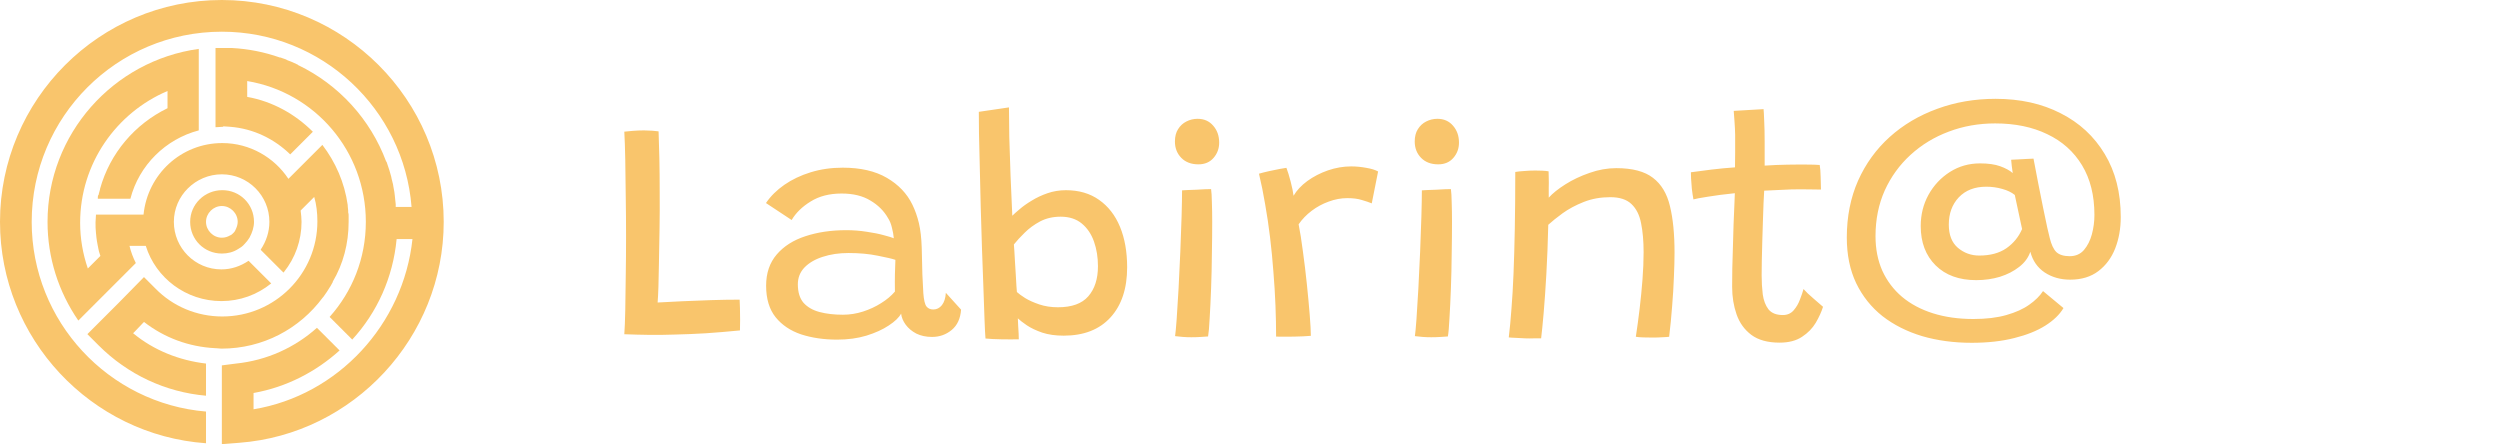 <svg width="394" height="70" viewBox="0 0 394 70" fill="none" xmlns="http://www.w3.org/2000/svg">
<path d="M22.691 50.734C25.902 53.231 29.755 54.658 33.894 54.872H33.965C34.251 54.872 34.607 54.944 34.893 54.944C41.458 54.944 47.237 51.804 50.877 46.88C50.877 46.88 50.877 46.88 50.948 46.809C51.091 46.595 51.305 46.309 51.447 46.096C51.519 46.024 51.519 45.953 51.59 45.881C51.733 45.667 51.804 45.525 51.947 45.31C52.018 45.239 52.018 45.168 52.09 45.096C52.232 44.882 52.304 44.668 52.446 44.454C52.446 44.454 52.446 44.454 52.446 44.383C54.087 41.6 54.944 38.389 54.944 34.964C54.944 34.893 54.944 34.821 54.944 34.75C54.944 34.536 54.944 34.25 54.944 34.036C54.944 33.822 54.944 33.68 54.872 33.465C54.872 33.394 54.872 33.251 54.872 33.18C54.872 32.966 54.801 32.681 54.801 32.467C54.801 32.395 54.801 32.395 54.801 32.324C54.302 28.756 52.874 25.545 50.805 22.834L47.237 26.401L45.453 28.185C43.241 24.831 39.388 22.548 35.035 22.548C28.542 22.548 23.262 27.472 22.62 33.822H21.192H15.127C15.127 34.25 15.056 34.607 15.056 35.035C15.056 35.606 15.056 36.177 15.127 36.748C15.127 36.962 15.199 37.176 15.199 37.461C15.199 37.604 15.27 37.747 15.27 37.961C15.341 38.246 15.341 38.46 15.413 38.746C15.413 38.817 15.484 38.96 15.484 39.103C15.555 39.459 15.627 39.816 15.77 40.173C15.77 40.244 15.77 40.244 15.841 40.316L14.128 42.028L13.843 42.314C13.058 40.03 12.63 37.604 12.63 35.107C12.63 25.759 18.338 17.767 26.401 14.342V14.699V17.054C21.264 19.551 17.339 24.118 15.77 29.755C15.77 29.755 15.77 29.755 15.77 29.826C15.698 30.112 15.627 30.326 15.555 30.611C15.555 30.683 15.555 30.754 15.484 30.754C15.413 30.897 15.413 31.111 15.413 31.325H20.55C21.906 26.044 26.116 21.906 31.325 20.55V19.266V9.276V7.706C17.839 9.561 7.492 21.121 7.492 34.964C7.492 40.601 9.205 45.953 12.344 50.52L13.486 49.378L20.479 42.385L21.407 41.457C20.978 40.601 20.622 39.673 20.408 38.746H22.976C24.546 43.812 29.327 47.451 34.893 47.451C37.818 47.451 40.53 46.452 42.742 44.668L39.174 41.101C37.89 41.957 36.463 42.456 34.893 42.456C30.754 42.456 27.4 39.103 27.4 34.964C27.4 30.825 30.826 27.472 34.964 27.472C39.103 27.472 42.456 30.825 42.456 34.964C42.456 36.534 41.957 38.032 41.101 39.317C41.101 39.317 41.101 39.317 41.101 39.388L44.669 42.956C44.669 42.956 44.669 42.956 44.74 42.884C46.524 40.672 47.523 37.889 47.523 34.964C47.523 34.393 47.451 33.751 47.38 33.18L49.521 31.039C49.877 32.252 50.02 33.537 50.02 34.893C50.02 43.17 43.313 49.877 35.035 49.877C31.04 49.877 27.258 48.307 24.475 45.453L22.691 43.669L18.624 47.808L17.696 48.736L17.411 49.021L13.843 52.589L13.771 52.66L15.555 54.444C20.122 59.011 26.045 61.794 32.467 62.365V57.298C28.257 56.799 24.261 55.229 20.978 52.517L21.264 52.232L22.691 50.734Z" fill="#F9C56C"/>
<path d="M34.964 0C15.698 0 0 15.698 0 34.964C0 53.374 14.342 68.573 32.467 69.857V64.862C17.125 63.578 4.995 50.663 4.995 34.964C4.995 18.41 18.41 4.995 34.964 4.995C50.734 4.995 63.649 17.197 64.862 32.61H64.506H62.365C62.365 32.467 62.365 32.324 62.365 32.181C62.365 31.967 62.294 31.753 62.294 31.539C62.294 31.325 62.222 31.04 62.222 30.826C62.222 30.612 62.151 30.469 62.151 30.255C62.08 29.969 62.08 29.755 62.008 29.47C62.008 29.327 61.937 29.184 61.937 29.042C61.865 28.756 61.794 28.471 61.723 28.186C61.723 28.043 61.651 27.971 61.651 27.829C61.58 27.472 61.437 27.186 61.366 26.83C61.366 26.758 61.295 26.687 61.295 26.616C61.152 26.259 61.081 25.902 60.938 25.545C60.938 25.545 60.938 25.474 60.867 25.474C58.369 18.767 53.374 13.344 47.023 10.275C47.023 10.275 46.952 10.275 46.952 10.204C46.667 10.061 46.31 9.918 46.025 9.776C45.882 9.704 45.81 9.704 45.668 9.633C45.454 9.562 45.24 9.49 45.026 9.348C44.811 9.276 44.597 9.205 44.383 9.134C44.312 9.062 44.169 9.062 44.098 9.062C41.672 8.206 39.174 7.706 36.534 7.564H35.963C35.678 7.564 35.392 7.564 35.178 7.564C34.75 7.564 34.322 7.564 33.965 7.564V12.559V12.915V15.056V20.051C34.394 20.051 34.822 19.98 35.178 19.98V19.908L36.249 19.98C39.959 20.265 43.242 21.906 45.739 24.332L49.307 20.765C46.524 17.982 42.956 15.984 38.96 15.27V13.13V12.773C49.664 14.557 57.656 23.833 57.656 34.964C57.656 40.744 55.515 45.953 51.947 49.949L55.515 53.517C59.439 49.236 61.937 43.741 62.508 37.676H65.005C63.578 51.091 53.303 62.294 39.959 64.506V61.937C45.168 61.009 49.806 58.583 53.517 55.229L49.949 51.662C46.524 54.73 42.1 56.799 37.176 57.299L34.964 57.584V69.929H33.965C34.322 69.929 34.608 69.929 34.964 69.929V70L37.676 69.786C55.729 68.43 69.929 53.16 69.929 34.964C69.929 15.698 54.23 0 34.964 0Z" fill="#F9C56C"/>
<path d="M29.97 34.965C29.97 37.748 32.182 39.959 34.965 39.959C35.892 39.959 36.748 39.745 37.533 39.246C37.89 39.032 38.247 38.818 38.532 38.461C38.818 38.176 39.103 37.819 39.317 37.462C39.745 36.677 40.031 35.821 40.031 34.965C40.031 32.182 37.819 29.97 35.036 29.97C32.253 29.97 29.97 32.182 29.97 34.965ZM37.462 34.965C37.462 35.393 37.319 35.821 37.105 36.249C37.034 36.463 36.891 36.606 36.748 36.748C36.606 36.891 36.463 37.034 36.249 37.105C35.892 37.319 35.464 37.462 34.965 37.462C33.609 37.462 32.467 36.32 32.467 34.965C32.467 33.609 33.609 32.467 34.965 32.467C36.32 32.467 37.462 33.609 37.462 34.965Z" fill="#F9C56C"/>
<path d="M98.391 52.675C98.458 51.758 98.508 50.5 98.541 48.9C98.575 47.3 98.6 45.508 98.617 43.525C98.65 41.525 98.666 39.458 98.666 37.325C98.666 35.175 98.65 33.058 98.617 30.975C98.6 28.892 98.575 26.967 98.541 25.2C98.508 23.417 98.458 21.933 98.391 20.75C98.675 20.717 99.108 20.675 99.692 20.625C100.292 20.575 100.892 20.55 101.492 20.55C101.892 20.55 102.325 20.567 102.792 20.6C103.275 20.633 103.608 20.667 103.792 20.7C103.842 21.883 103.883 23.308 103.917 24.975C103.95 26.625 103.967 28.408 103.967 30.325C103.983 32.225 103.975 34.158 103.942 36.125C103.908 38.092 103.875 39.983 103.842 41.8C103.825 43.05 103.8 44.192 103.767 45.225C103.733 46.242 103.692 47.058 103.642 47.675C104.792 47.608 106.092 47.542 107.542 47.475C109.008 47.408 110.517 47.35 112.067 47.3C113.617 47.25 115.117 47.225 116.567 47.225C116.583 47.542 116.6 47.992 116.617 48.575C116.633 49.158 116.642 49.767 116.642 50.4C116.642 51.033 116.633 51.592 116.617 52.075C114.75 52.258 112.958 52.408 111.242 52.525C109.542 52.625 107.925 52.692 106.392 52.725C104.975 52.775 103.6 52.792 102.267 52.775C100.95 52.758 99.658 52.725 98.391 52.675ZM131.94 53.525C129.857 53.525 127.965 53.25 126.265 52.7C124.582 52.133 123.24 51.233 122.24 50C121.24 48.75 120.74 47.092 120.74 45.025C120.74 43.042 121.298 41.4 122.415 40.1C123.532 38.8 125.04 37.842 126.94 37.225C128.857 36.592 130.998 36.275 133.365 36.275C134.465 36.275 135.54 36.358 136.59 36.525C137.64 36.675 138.548 36.858 139.315 37.075C140.082 37.275 140.598 37.433 140.865 37.55C140.815 37 140.715 36.442 140.565 35.875C140.432 35.292 140.223 34.783 139.94 34.35C139.307 33.233 138.382 32.317 137.165 31.6C135.965 30.867 134.457 30.5 132.64 30.5C130.723 30.5 129.098 30.917 127.765 31.75C126.432 32.567 125.432 33.542 124.765 34.675L120.715 32C121.448 30.917 122.415 29.958 123.615 29.125C124.815 28.292 126.198 27.633 127.765 27.15C129.332 26.667 131.015 26.425 132.815 26.425C135.615 26.425 137.932 26.958 139.765 28.025C141.598 29.092 142.94 30.5 143.79 32.25C144.223 33.133 144.565 34.1 144.815 35.15C145.065 36.2 145.215 37.5 145.265 39.05C145.298 40.683 145.332 42.075 145.365 43.225C145.415 44.375 145.465 45.367 145.515 46.2C145.598 47.283 145.765 47.983 146.015 48.3C146.265 48.617 146.623 48.775 147.09 48.775C147.623 48.775 148.073 48.55 148.44 48.1C148.807 47.633 149.015 46.983 149.065 46.15L151.465 48.8C151.365 50.2 150.873 51.267 149.99 52C149.107 52.733 148.073 53.1 146.89 53.1C145.957 53.1 145.132 52.925 144.415 52.575C143.715 52.208 143.157 51.742 142.74 51.175C142.323 50.608 142.082 50.025 142.015 49.425C141.682 50.042 141.032 50.667 140.065 51.3C139.115 51.933 137.94 52.467 136.54 52.9C135.157 53.317 133.623 53.525 131.94 53.525ZM132.84 49.6C133.923 49.6 134.982 49.433 136.015 49.1C137.048 48.767 137.998 48.325 138.865 47.775C139.748 47.225 140.473 46.617 141.04 45.95C141.023 44.917 141.023 44 141.04 43.2C141.057 42.383 141.082 41.633 141.115 40.95C140.632 40.783 139.707 40.567 138.34 40.3C136.973 40.017 135.432 39.875 133.715 39.875C132.232 39.875 130.882 40.075 129.665 40.475C128.465 40.858 127.507 41.417 126.79 42.15C126.09 42.883 125.74 43.767 125.74 44.8C125.74 46.05 126.04 47.025 126.64 47.725C127.257 48.408 128.098 48.892 129.165 49.175C130.232 49.458 131.457 49.6 132.84 49.6ZM155.313 53.35C155.263 52.767 155.213 51.783 155.163 50.4C155.113 49 155.055 47.342 154.988 45.425C154.921 43.508 154.846 41.45 154.763 39.25C154.696 37.05 154.63 34.842 154.563 32.625C154.513 30.392 154.463 28.283 154.413 26.3C154.363 24.3 154.321 22.542 154.288 21.025C154.271 19.508 154.263 18.375 154.263 17.625C154.496 17.592 155.063 17.508 155.963 17.375C156.88 17.225 157.896 17.075 159.013 16.925C159.013 18.142 159.03 19.692 159.063 21.575C159.113 23.458 159.18 25.492 159.263 27.675C159.346 29.842 159.438 31.95 159.538 34C159.788 33.75 160.171 33.408 160.688 32.975C161.205 32.525 161.838 32.075 162.588 31.625C163.338 31.158 164.171 30.767 165.088 30.45C166.005 30.133 166.971 29.975 167.988 29.975C170.038 29.975 171.78 30.483 173.213 31.5C174.663 32.517 175.763 33.933 176.513 35.75C177.263 37.567 177.638 39.692 177.638 42.125C177.638 45.475 176.763 48.108 175.013 50.025C173.263 51.942 170.805 52.9 167.638 52.9C166.355 52.9 165.23 52.742 164.263 52.425C163.296 52.092 162.488 51.708 161.838 51.275C161.205 50.842 160.73 50.475 160.413 50.175C160.43 50.492 160.446 50.875 160.463 51.325C160.496 51.758 160.521 52.175 160.538 52.575C160.555 52.975 160.563 53.275 160.563 53.475C159.746 53.492 158.83 53.492 157.813 53.475C156.813 53.458 155.98 53.417 155.313 53.35ZM160.263 46.025C160.53 46.275 160.963 46.592 161.563 46.975C162.163 47.342 162.905 47.675 163.788 47.975C164.671 48.275 165.655 48.425 166.738 48.425C168.921 48.425 170.513 47.85 171.513 46.7C172.53 45.533 173.038 43.95 173.038 41.95C173.038 40.55 172.83 39.258 172.413 38.075C171.996 36.892 171.355 35.942 170.488 35.225C169.621 34.508 168.513 34.15 167.163 34.15C165.946 34.15 164.863 34.4 163.913 34.9C162.98 35.4 162.171 35.992 161.488 36.675C160.805 37.342 160.238 37.958 159.788 38.525C159.805 38.708 159.83 39.05 159.863 39.55C159.896 40.05 159.93 40.633 159.963 41.3C160.013 41.967 160.055 42.633 160.088 43.3C160.138 43.967 160.171 44.55 160.188 45.05C160.221 45.533 160.246 45.858 160.263 46.025ZM190.393 53.025C190.16 53.042 189.793 53.067 189.293 53.1C188.793 53.133 188.285 53.15 187.768 53.15C187.302 53.15 186.852 53.133 186.418 53.1C185.985 53.067 185.577 53.025 185.193 52.975C185.26 52.542 185.343 51.65 185.443 50.3C185.543 48.933 185.643 47.317 185.743 45.45C185.843 43.583 185.935 41.658 186.018 39.675C186.102 37.692 186.168 35.842 186.218 34.125C186.268 32.392 186.293 31.017 186.293 30C186.477 29.983 186.768 29.967 187.168 29.95C187.585 29.933 188.035 29.917 188.518 29.9C189.002 29.867 189.46 29.842 189.893 29.825C190.327 29.808 190.652 29.8 190.868 29.8C190.935 30.25 190.977 30.942 190.993 31.875C191.027 32.792 191.043 33.833 191.043 35C191.043 36.55 191.027 38.242 190.993 40.075C190.977 41.908 190.935 43.708 190.868 45.475C190.802 47.242 190.727 48.8 190.643 50.15C190.577 51.5 190.493 52.458 190.393 53.025ZM188.868 25.9C187.735 25.9 186.835 25.558 186.168 24.875C185.502 24.192 185.168 23.333 185.168 22.3C185.168 21.517 185.335 20.867 185.668 20.35C186.002 19.817 186.435 19.417 186.968 19.15C187.518 18.867 188.11 18.725 188.743 18.725C189.76 18.725 190.577 19.083 191.193 19.8C191.827 20.517 192.143 21.408 192.143 22.475C192.143 23.408 191.843 24.217 191.243 24.9C190.66 25.567 189.868 25.9 188.868 25.9ZM203.864 30.85C204.364 30 205.089 29.225 206.039 28.525C207.005 27.825 208.089 27.267 209.289 26.85C210.505 26.433 211.722 26.225 212.939 26.225C213.722 26.225 214.514 26.3 215.314 26.45C216.114 26.583 216.739 26.775 217.189 27.025L216.189 32.05C215.789 31.883 215.272 31.708 214.639 31.525C214.022 31.325 213.255 31.225 212.339 31.225C211.355 31.225 210.372 31.408 209.389 31.775C208.422 32.125 207.53 32.608 206.714 33.225C205.897 33.842 205.214 34.55 204.664 35.35C204.897 36.517 205.122 37.942 205.339 39.625C205.572 41.308 205.78 43.033 205.964 44.8C206.147 46.567 206.297 48.183 206.414 49.65C206.53 51.1 206.589 52.192 206.589 52.925C205.872 52.992 204.997 53.033 203.964 53.05C202.93 53.067 201.98 53.067 201.114 53.05C201.114 51.5 201.08 49.867 201.014 48.15C200.947 46.417 200.839 44.65 200.689 42.85C200.555 41.033 200.38 39.225 200.164 37.425C199.947 35.625 199.689 33.883 199.389 32.2C199.105 30.5 198.78 28.892 198.414 27.375C198.864 27.242 199.389 27.108 199.989 26.975C200.605 26.842 201.172 26.725 201.689 26.625C202.205 26.525 202.555 26.467 202.739 26.45C202.955 27.017 203.18 27.75 203.414 28.65C203.647 29.55 203.797 30.283 203.864 30.85ZM228.186 53.025C227.953 53.042 227.586 53.067 227.086 53.1C226.586 53.133 226.078 53.15 225.561 53.15C225.095 53.15 224.645 53.133 224.211 53.1C223.778 53.067 223.37 53.025 222.986 52.975C223.053 52.542 223.136 51.65 223.236 50.3C223.336 48.933 223.436 47.317 223.536 45.45C223.636 43.583 223.728 41.658 223.811 39.675C223.895 37.692 223.961 35.842 224.011 34.125C224.061 32.392 224.086 31.017 224.086 30C224.27 29.983 224.561 29.967 224.961 29.95C225.378 29.933 225.828 29.917 226.311 29.9C226.795 29.867 227.253 29.842 227.686 29.825C228.12 29.808 228.445 29.8 228.661 29.8C228.728 30.25 228.77 30.942 228.786 31.875C228.82 32.792 228.836 33.833 228.836 35C228.836 36.55 228.82 38.242 228.786 40.075C228.77 41.908 228.728 43.708 228.661 45.475C228.595 47.242 228.52 48.8 228.436 50.15C228.37 51.5 228.286 52.458 228.186 53.025ZM226.661 25.9C225.528 25.9 224.628 25.558 223.961 24.875C223.295 24.192 222.961 23.333 222.961 22.3C222.961 21.517 223.128 20.867 223.461 20.35C223.795 19.817 224.228 19.417 224.761 19.15C225.311 18.867 225.903 18.725 226.536 18.725C227.553 18.725 228.37 19.083 228.986 19.8C229.62 20.517 229.936 21.408 229.936 22.475C229.936 23.408 229.636 24.217 229.036 24.9C228.453 25.567 227.661 25.9 226.661 25.9ZM242.882 53.325C242.565 53.325 242.182 53.325 241.732 53.325C241.282 53.342 240.832 53.342 240.382 53.325C239.965 53.308 239.49 53.283 238.957 53.25C238.423 53.233 238.032 53.208 237.782 53.175C237.948 51.792 238.09 50.283 238.207 48.65C238.34 47 238.448 45.15 238.532 43.1C238.615 41.033 238.682 38.692 238.732 36.075C238.782 33.442 238.807 30.45 238.807 27.1C239.207 27.033 239.682 26.983 240.232 26.95C240.798 26.9 241.373 26.875 241.957 26.875C242.323 26.875 242.69 26.883 243.057 26.9C243.44 26.917 243.773 26.95 244.057 27C244.073 27.183 244.082 27.517 244.082 28C244.098 28.483 244.098 29.017 244.082 29.6C244.082 30.183 244.082 30.7 244.082 31.15C244.698 30.467 245.573 29.767 246.707 29.05C247.84 28.333 249.107 27.733 250.507 27.25C251.907 26.75 253.315 26.5 254.732 26.5C257.265 26.5 259.19 27.008 260.507 28.025C261.823 29.025 262.715 30.508 263.182 32.475C263.665 34.442 263.907 36.883 263.907 39.8C263.907 40.933 263.873 42.217 263.807 43.65C263.757 45.083 263.665 46.6 263.532 48.2C263.415 49.8 263.257 51.425 263.057 53.075C262.823 53.108 262.465 53.133 261.982 53.15C261.515 53.183 261.015 53.2 260.482 53.2C259.948 53.2 259.44 53.192 258.957 53.175C258.473 53.158 258.09 53.125 257.807 53.075C258.023 51.658 258.223 50.183 258.407 48.65C258.59 47.1 258.74 45.567 258.857 44.05C258.973 42.517 259.032 41.075 259.032 39.725C259.032 37.992 258.898 36.475 258.632 35.175C258.382 33.875 257.873 32.867 257.107 32.15C256.357 31.433 255.248 31.075 253.782 31.075C252.265 31.075 250.873 31.325 249.607 31.825C248.34 32.325 247.232 32.917 246.282 33.6C245.348 34.283 244.59 34.892 244.007 35.425C243.94 38.242 243.84 40.825 243.707 43.175C243.573 45.525 243.432 47.567 243.282 49.3C243.132 51.033 242.998 52.375 242.882 53.325ZM287.31 48.35C287.06 49.15 286.677 49.992 286.16 50.875C285.644 51.742 284.927 52.475 284.01 53.075C283.094 53.692 281.91 54 280.46 54C278.594 54 277.11 53.592 276.01 52.775C274.927 51.958 274.152 50.883 273.685 49.55C273.219 48.217 272.985 46.767 272.985 45.2C272.985 44.383 272.994 43.417 273.01 42.3C273.044 41.183 273.077 40.025 273.11 38.825C273.144 37.625 273.177 36.467 273.21 35.35C273.26 34.217 273.302 33.225 273.335 32.375C273.369 31.508 273.394 30.867 273.41 30.45C271.777 30.617 270.36 30.8 269.16 31C267.977 31.183 267.219 31.325 266.885 31.425C266.785 30.892 266.702 30.333 266.635 29.75C266.585 29.15 266.544 28.608 266.51 28.125C266.494 27.642 266.485 27.317 266.485 27.15C267.419 27.017 268.502 26.875 269.735 26.725C270.985 26.575 272.219 26.458 273.435 26.375C273.452 25.725 273.46 24.925 273.46 23.975C273.46 23.008 273.46 22.1 273.46 21.25C273.444 20.533 273.41 19.842 273.36 19.175C273.31 18.492 273.269 17.925 273.235 17.475L277.935 17.2C277.969 17.45 278.002 18.05 278.035 19C278.085 19.933 278.11 21.067 278.11 22.4C278.11 22.9 278.11 23.508 278.11 24.225C278.11 24.925 278.11 25.55 278.11 26.1C278.61 26.067 279.227 26.033 279.96 26C280.694 25.967 281.285 25.95 281.735 25.95C282.519 25.933 283.269 25.925 283.985 25.925C284.702 25.925 285.319 25.933 285.835 25.95C286.352 25.967 286.669 25.983 286.785 26C286.869 26.45 286.919 27.075 286.935 27.875C286.969 28.675 286.985 29.342 286.985 29.875C286.819 29.858 286.244 29.85 285.26 29.85C284.294 29.833 283.335 29.833 282.385 29.85C281.702 29.867 280.952 29.9 280.135 29.95C279.319 29.983 278.619 30.017 278.035 30.05C278.019 30.483 277.985 31.125 277.935 31.975C277.902 32.825 277.869 33.783 277.835 34.85C277.802 35.9 277.769 36.975 277.735 38.075C277.702 39.158 277.677 40.175 277.66 41.125C277.644 42.058 277.635 42.817 277.635 43.4C277.635 44.45 277.694 45.45 277.81 46.4C277.944 47.35 278.244 48.133 278.71 48.75C279.194 49.35 279.952 49.65 280.985 49.65C281.685 49.65 282.252 49.4 282.685 48.9C283.119 48.4 283.452 47.825 283.685 47.175C283.935 46.525 284.119 45.983 284.235 45.55C284.385 45.717 284.602 45.942 284.885 46.225C285.185 46.492 285.502 46.775 285.835 47.075C286.185 47.375 286.494 47.642 286.76 47.875C287.044 48.108 287.227 48.267 287.31 48.35ZM310.731 54.025C307.931 54.025 305.331 53.675 302.931 52.975C300.548 52.258 298.465 51.208 296.681 49.825C294.915 48.425 293.531 46.692 292.531 44.625C291.548 42.558 291.056 40.158 291.056 37.425C291.056 34.142 291.648 31.158 292.831 28.475C294.031 25.792 295.698 23.492 297.831 21.575C299.965 19.658 302.456 18.183 305.306 17.15C308.156 16.1 311.223 15.575 314.506 15.575C318.39 15.575 321.806 16.333 324.756 17.85C327.723 19.35 330.04 21.492 331.706 24.275C333.39 27.058 334.231 30.367 334.231 34.2C334.231 36 333.94 37.65 333.356 39.15C332.773 40.633 331.89 41.825 330.706 42.725C329.523 43.625 328.04 44.075 326.256 44.075C324.74 44.075 323.406 43.7 322.256 42.95C321.106 42.183 320.348 41.092 319.981 39.675C319.665 40.608 319.073 41.408 318.206 42.075C317.356 42.742 316.348 43.258 315.181 43.625C314.015 43.975 312.773 44.15 311.456 44.15C308.756 44.15 306.623 43.375 305.056 41.825C303.49 40.275 302.706 38.208 302.706 35.625C302.706 33.825 303.115 32.183 303.931 30.7C304.765 29.2 305.89 28 307.306 27.1C308.723 26.2 310.306 25.75 312.056 25.75C313.34 25.75 314.398 25.9 315.231 26.2C316.065 26.5 316.723 26.858 317.206 27.275C317.156 26.942 317.106 26.575 317.056 26.175C317.006 25.758 316.973 25.425 316.956 25.175C317.223 25.158 317.581 25.142 318.031 25.125C318.481 25.092 318.94 25.067 319.406 25.05C319.873 25.017 320.231 25 320.481 25C320.715 26.25 320.965 27.558 321.231 28.925C321.515 30.275 321.773 31.567 322.006 32.8C322.256 34.017 322.473 35.05 322.656 35.9C322.84 36.733 322.965 37.258 323.031 37.475C323.281 38.525 323.631 39.275 324.081 39.725C324.548 40.158 325.248 40.375 326.181 40.375C327.115 40.375 327.865 40.05 328.431 39.4C328.998 38.733 329.415 37.908 329.681 36.925C329.948 35.925 330.081 34.908 330.081 33.875C330.081 30.808 329.431 28.2 328.131 26.05C326.831 23.9 325.006 22.267 322.656 21.15C320.323 20.017 317.581 19.45 314.431 19.45C311.831 19.45 309.39 19.883 307.106 20.75C304.84 21.6 302.84 22.817 301.106 24.4C299.373 25.983 298.015 27.858 297.031 30.025C296.065 32.192 295.581 34.592 295.581 37.225C295.581 39.242 295.94 41.058 296.656 42.675C297.39 44.275 298.423 45.642 299.756 46.775C301.106 47.908 302.731 48.775 304.631 49.375C306.531 49.975 308.656 50.275 311.006 50.275C313.023 50.275 314.756 50.067 316.206 49.65C317.673 49.233 318.873 48.692 319.806 48.025C320.756 47.358 321.481 46.642 321.981 45.875L325.206 48.55C324.606 49.567 323.648 50.492 322.331 51.325C321.031 52.142 319.406 52.792 317.456 53.275C315.506 53.775 313.265 54.025 310.731 54.025ZM311.931 40.275C313.665 40.275 315.09 39.892 316.206 39.125C317.323 38.342 318.148 37.333 318.681 36.1L317.531 30.725C317.015 30.308 316.356 29.992 315.556 29.775C314.756 29.542 313.915 29.425 313.031 29.425C311.215 29.425 309.773 29.983 308.706 31.1C307.656 32.217 307.131 33.65 307.131 35.4C307.131 37.017 307.606 38.233 308.556 39.05C309.523 39.867 310.648 40.275 311.931 40.275Z" fill="#F9C56C"/>
</svg>
